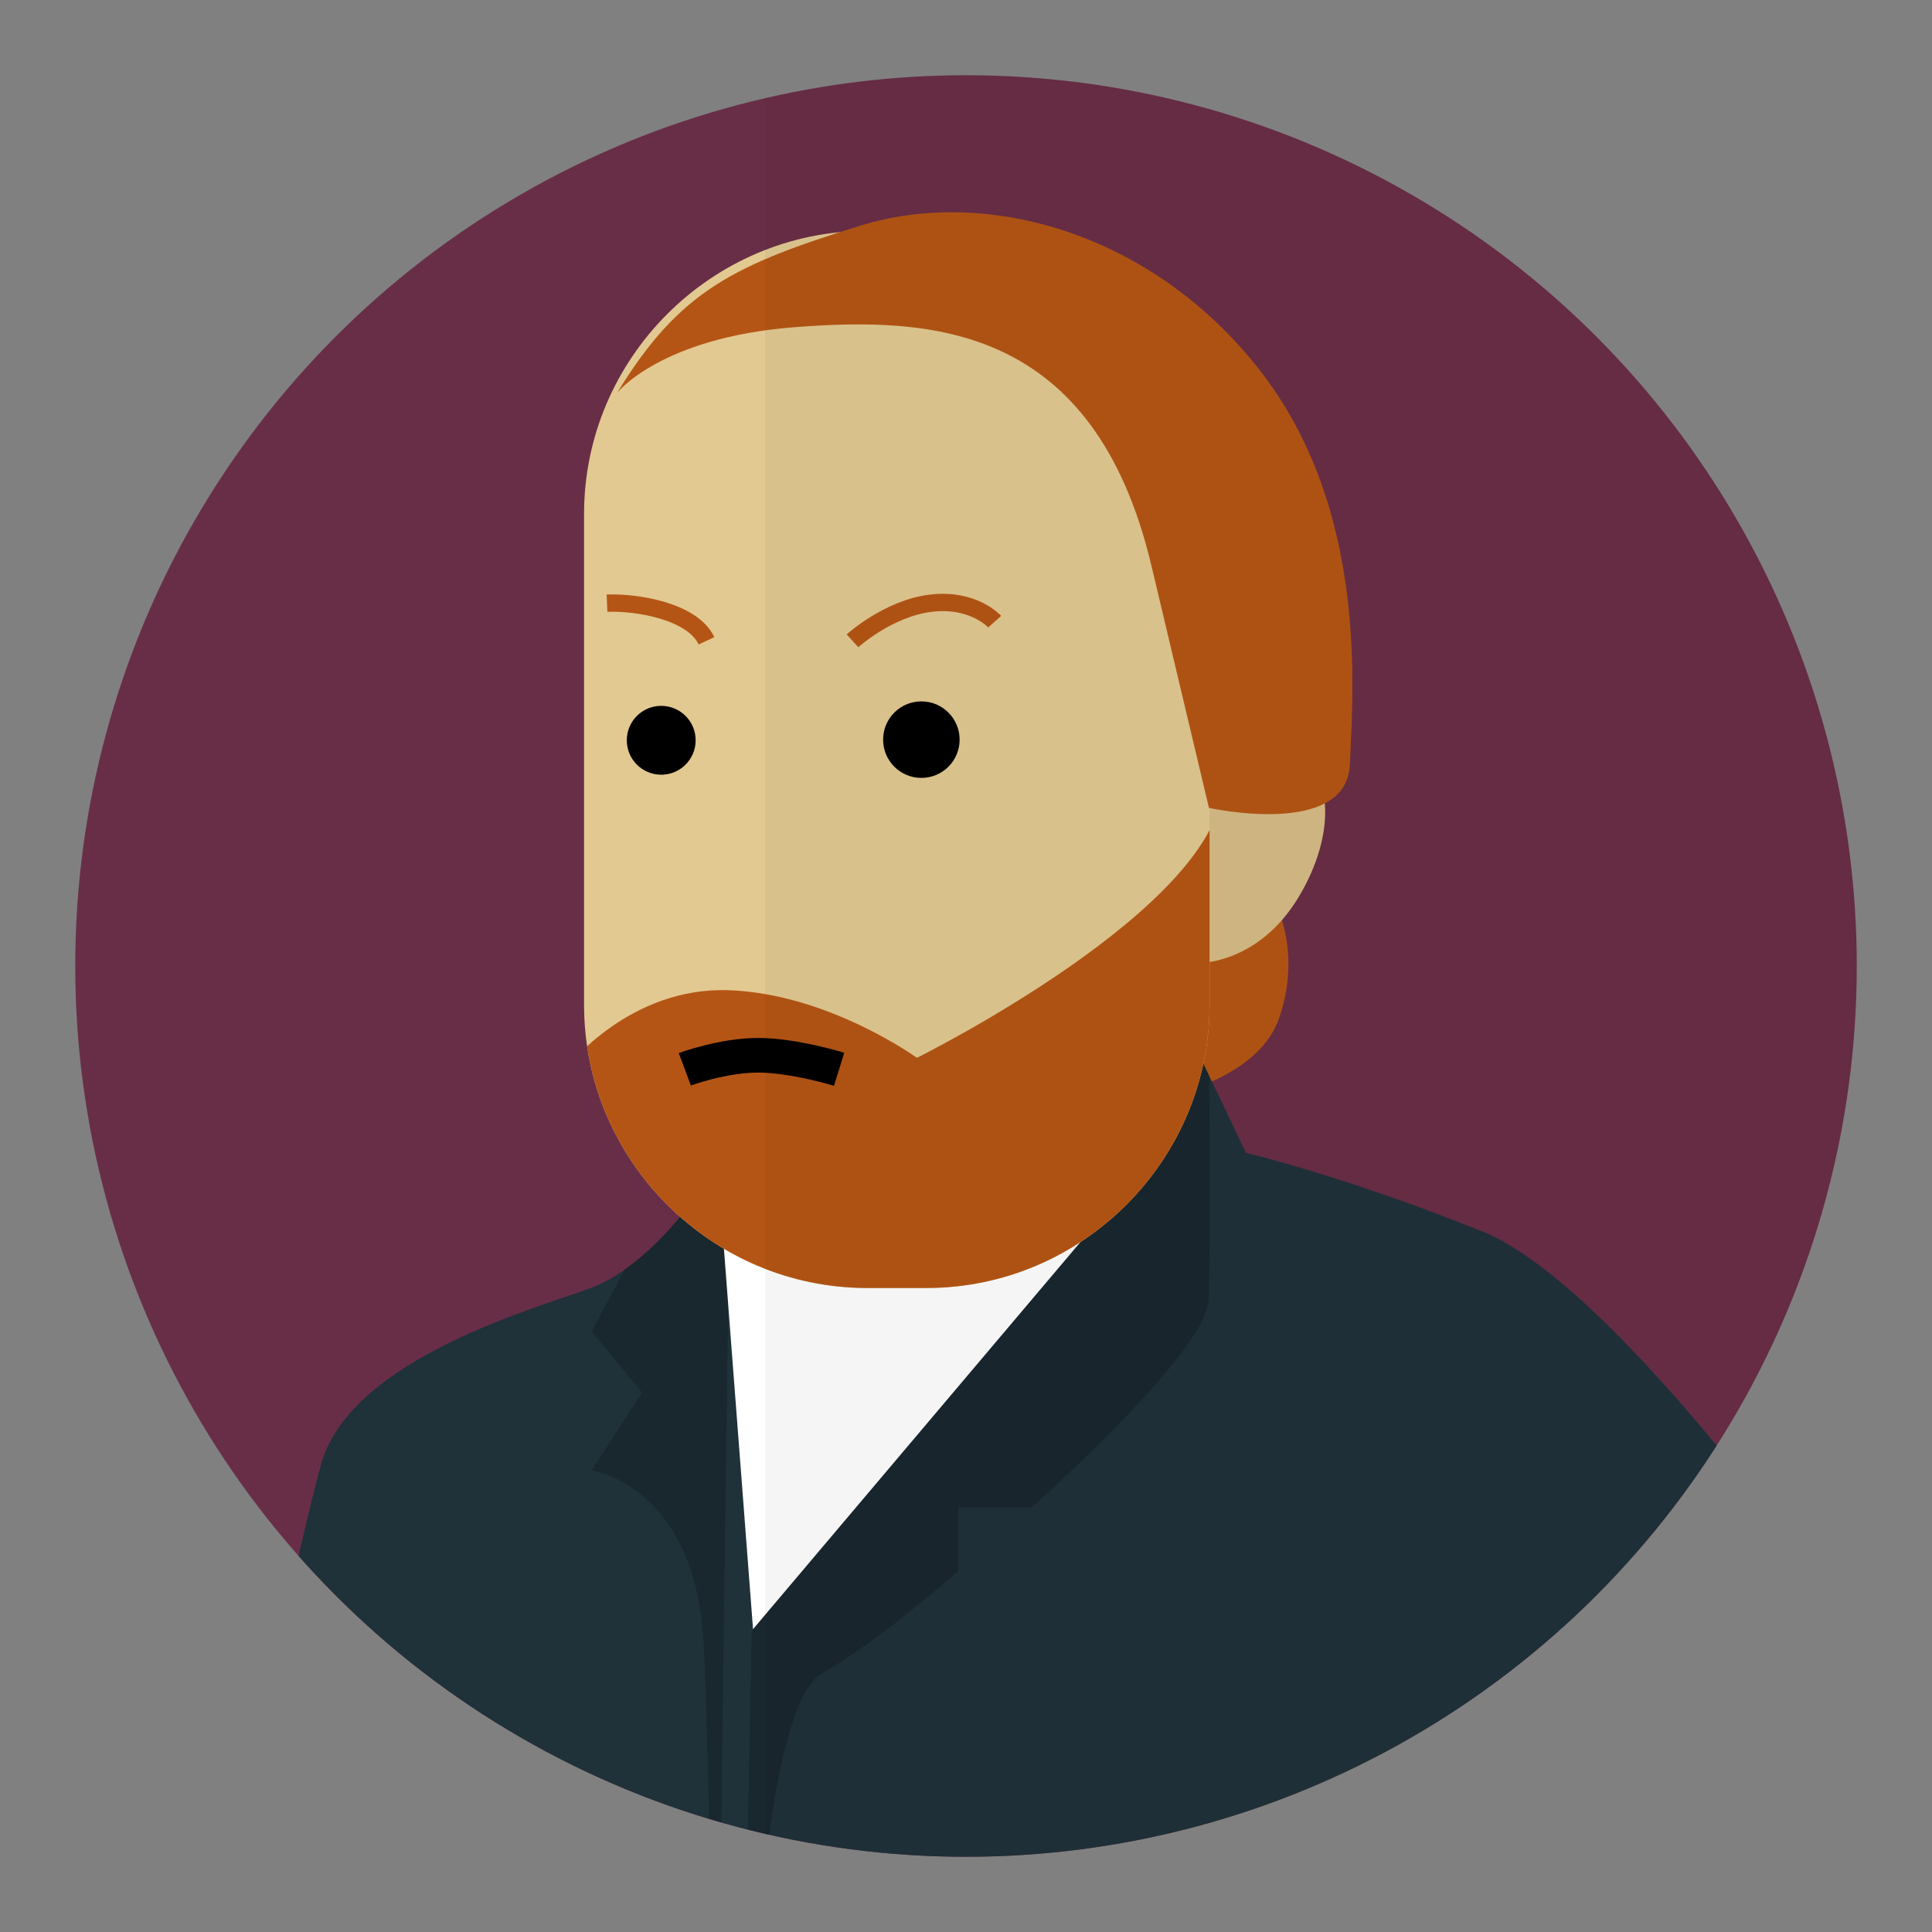 <?xml version="1.0" encoding="utf-8"?>
<!-- Generator: Adobe Illustrator 22.1.0, SVG Export Plug-In . SVG Version: 6.00 Build 0)  -->
<svg version="1.1" id="Layer_1" xmlns="http://www.w3.org/2000/svg" xmlns:xlink="http://www.w3.org/1999/xlink" x="0px" y="0px"
	 viewBox="0 0 303 303" style="enable-background:new 0 0 303 303;" xml:space="preserve">
<rect x="0" y="0" width="303" height="303" fill="#808080" stroke="none"/>
<style type="text/css">
	.st0{clip-path:url(#XMLID_55_);}
	.st1{clip-path:url(#XMLID_56_);fill:none;stroke:#0C242D;stroke-width:4;stroke-miterlimit:10;}
	.st2{opacity:0.57;clip-path:url(#XMLID_57_);fill:none;stroke:#E2C991;stroke-width:4;stroke-miterlimit:10;}
	.st3{fill:#E2C991;}
	.st4{fill:#D6BB85;}
	.st5{fill:none;stroke:#000000;stroke-width:3;stroke-miterlimit:10;}
	.st6{opacity:4.000000e-02;}
	.st7{fill:#132126;}
	.st8{opacity:9.000000e-02;}
	.st9{fill:none;stroke:#000000;stroke-width:2;stroke-miterlimit:10;}
	.st10{clip-path:url(#XMLID_58_);fill:none;stroke:#0C242D;stroke-width:4;stroke-miterlimit:10;}
	.st11{opacity:0.57;clip-path:url(#XMLID_59_);fill:none;stroke:#E2C991;stroke-width:4;stroke-miterlimit:10;}
	.st12{fill:#1F3139;}
	.st13{opacity:0.1;clip-path:url(#XMLID_60_);}
	.st14{opacity:0.1;clip-path:url(#XMLID_61_);}
	.st15{fill:none;stroke:#EFAF00;stroke-width:5;stroke-miterlimit:10;}
	.st16{fill:#6D5525;}
	.st17{fill:#111D21;}
	.st18{clip-path:url(#XMLID_62_);}
	.st19{opacity:0.1;clip-path:url(#XMLID_63_);}
	.st20{opacity:0.1;clip-path:url(#XMLID_64_);}
	.st21{fill:#AA936B;}
	.st22{opacity:0.11;clip-path:url(#XMLID_65_);}
	.st23{clip-path:url(#XMLID_66_);fill:#FFFFFF;}
	.st24{opacity:0.14;clip-path:url(#XMLID_67_);}
	.st25{fill:none;stroke:#000000;stroke-width:5;stroke-miterlimit:10;}
	.st26{opacity:0.21;clip-path:url(#XMLID_68_);}
	.st27{clip-path:url(#XMLID_69_);}
	.st28{opacity:0.11;clip-path:url(#XMLID_70_);}
	.st29{clip-path:url(#XMLID_70_);fill:none;stroke:#B58A28;stroke-width:3;stroke-miterlimit:10;}
	.st30{clip-path:url(#XMLID_71_);fill:#FFFFFF;}
	.st31{opacity:0.14;clip-path:url(#XMLID_72_);}
	.st32{opacity:0.21;clip-path:url(#XMLID_73_);}
	.st33{clip-path:url(#XMLID_69_);fill:none;stroke:#B58A28;stroke-width:3;stroke-miterlimit:10;}
	.st34{fill:#CEB382;}
	.st35{clip-path:url(#XMLID_74_);fill:#D94700;}
	.st36{fill:#4E9687;}
	.st37{fill:none;stroke:#4E9687;stroke-width:2;stroke-miterlimit:10;}
	.st38{clip-path:url(#XMLID_75_);}
	.st39{clip-path:url(#XMLID_76_);fill:#D94700;}
	.st40{opacity:4.000000e-02;clip-path:url(#XMLID_75_);}
	.st41{fill:#B55515;}
	.st42{opacity:0.2;clip-path:url(#XMLID_77_);}
	.st43{fill:#FFFFFF;}
	.st44{fill:none;stroke:#000000;stroke-width:6;stroke-miterlimit:10;}
	.st45{clip-path:url(#XMLID_78_);}
	.st46{opacity:0.2;clip-path:url(#XMLID_79_);}
	.st47{clip-path:url(#XMLID_80_);fill:#B55515;}
	.st48{fill:none;stroke:#B55515;stroke-width:3;stroke-miterlimit:10;}
	.st49{opacity:4.000000e-02;clip-path:url(#XMLID_78_);}
	.st50{opacity:0.12;clip-path:url(#XMLID_81_);}
	.st51{opacity:0.24;clip-path:url(#XMLID_81_);}
	.st52{opacity:0.11;clip-path:url(#XMLID_82_);}
	.st53{fill:none;stroke:#FF2400;stroke-width:6;stroke-miterlimit:10;}
	.st54{opacity:0.12;clip-path:url(#XMLID_83_);}
	.st55{fill:#B6D4E3;}
	.st56{clip-path:url(#XMLID_84_);}
	.st57{opacity:0.12;clip-path:url(#XMLID_85_);}
	.st58{opacity:0.24;clip-path:url(#XMLID_85_);}
	.st59{opacity:0.11;clip-path:url(#XMLID_86_);}
	.st60{opacity:0.12;clip-path:url(#XMLID_87_);}
	.st61{fill:#89CEE8;}
	.st62{opacity:4.000000e-02;clip-path:url(#XMLID_84_);}
	.st63{clip-path:url(#XMLID_88_);}
	.st64{opacity:0.1;clip-path:url(#XMLID_89_);}
	.st65{opacity:0.1;clip-path:url(#XMLID_90_);}
	.st66{fill:none;stroke:#EFAF00;stroke-width:4.534;stroke-miterlimit:10;}
	.st67{clip-path:url(#XMLID_91_);}
	.st68{opacity:0.11;clip-path:url(#XMLID_92_);}
	.st69{clip-path:url(#XMLID_92_);fill:none;stroke:#B58A28;stroke-width:2.712;stroke-miterlimit:10;}
	.st70{clip-path:url(#XMLID_93_);fill:#FFFFFF;}
	.st71{opacity:0.14;clip-path:url(#XMLID_94_);}
	.st72{fill:none;stroke:#000000;stroke-width:2.712;stroke-miterlimit:10;}
	.st73{opacity:0.21;clip-path:url(#XMLID_95_);}
	.st74{clip-path:url(#XMLID_91_);fill:none;stroke:#B58A28;stroke-width:2.712;stroke-miterlimit:10;}
	.st75{clip-path:url(#XMLID_96_);}
	.st76{clip-path:url(#XMLID_97_);fill:none;stroke:#0C242D;stroke-width:3.627;stroke-miterlimit:10;}
	.st77{opacity:0.57;clip-path:url(#XMLID_98_);fill:none;stroke:#E2C991;stroke-width:3.627;stroke-miterlimit:10;}
	.st78{fill:none;stroke:#000000;stroke-width:2.72;stroke-miterlimit:10;}
	.st79{fill:none;stroke:#000000;stroke-width:1.813;stroke-miterlimit:10;}
	.st80{clip-path:url(#XMLID_99_);}
	.st81{clip-path:url(#XMLID_100_);fill:#D94700;}
	.st82{fill:none;stroke:#4E9687;stroke-width:1.817;stroke-miterlimit:10;}
	.st83{opacity:4.000000e-02;clip-path:url(#XMLID_99_);}
	.st84{clip-path:url(#XMLID_101_);}
	.st85{opacity:0.2;clip-path:url(#XMLID_102_);}
	.st86{clip-path:url(#XMLID_103_);fill:#B55515;}
	.st87{fill:none;stroke:#000000;stroke-width:5.429;stroke-miterlimit:10;}
	.st88{fill:none;stroke:#B55515;stroke-width:2.715;stroke-miterlimit:10;}
	.st89{opacity:4.000000e-02;clip-path:url(#XMLID_101_);}
	.st90{clip-path:url(#XMLID_104_);}
	.st91{opacity:0.12;clip-path:url(#XMLID_105_);}
	.st92{opacity:0.24;clip-path:url(#XMLID_105_);}
	.st93{opacity:0.11;clip-path:url(#XMLID_106_);}
	.st94{fill:none;stroke:#000000;stroke-width:2.711;stroke-miterlimit:10;}
	.st95{fill:none;stroke:#FF2400;stroke-width:5.423;stroke-miterlimit:10;}
	.st96{opacity:0.12;clip-path:url(#XMLID_107_);}
	.st97{opacity:4.000000e-02;clip-path:url(#XMLID_104_);}
</style>
<g>
	<defs>
		<circle id="XMLID_45_" cx="-193.6" cy="151.5" r="140.2"/>
	</defs>
	<use xlink:href="#XMLID_45_"  style="overflow:visible;fill:#E5D9C1;"/>
	<clipPath id="XMLID_55_">
		<use xlink:href="#XMLID_45_"  style="overflow:visible;"/>
	</clipPath>
	<rect x="-198.7" y="-62.1" style="opacity:4.000000e-02;clip-path:url(#XMLID_55_);" width="202.4" height="437.2"/>
</g>
<g>
	<defs>
		<circle id="XMLID_47_" cx="151.5" cy="151.5" r="139.7"/>
	</defs>
	<use xlink:href="#XMLID_47_"  style="overflow:visible;fill:#692E47;"/>
	<clipPath id="XMLID_56_">
		<use xlink:href="#XMLID_47_"  style="overflow:visible;"/>
	</clipPath>
	<g style="clip-path:url(#XMLID_56_);">
		<path class="st41" d="M200.6,143.1c0,0,3.3,7.1,0,16.6c-3.3,9.5-17.5,12.2-17.5,12.2l5.5-22.8L200.6,143.1z"/>
		<path class="st4" d="M188.4,151c0,0,9,0,15.2-10.2c6.2-10.2,5.6-21.1-1.9-22.8c-7.4-1.7-15.1,9.8-15.1,9.8L188.4,151z"/>
		<g>
			<defs>
				<path id="XMLID_49_" d="M292.1,257.8c0-1.3-37.7-55.9-59.7-64.7c-22-8.8-37-12.3-37-12.3l-7.3-15.3l-84.6,8l3.9,16.4
					c0,0-6.7,9-14.5,12c-7.8,3-37.7,10.9-42.5,27.6S23.9,350.2,23.9,350.2h266.5L292.1,257.8z"/>
			</defs>
			<use xlink:href="#XMLID_49_"  style="overflow:visible;fill:#1F3139;"/>
			<clipPath id="XMLID_57_">
				<use xlink:href="#XMLID_49_"  style="overflow:visible;"/>
			</clipPath>
			<path style="opacity:0.2;clip-path:url(#XMLID_57_);" d="M189.5,153.4c0,0,0.5,42.5,0,50.7c-0.5,8.2-27.7,32.3-27.7,32.3h-11.5
				v10c0,0-13.5,11.8-21.2,15.9c-7.7,4.1-9.8,38.6-9.8,38.6l-3.3,52.2l1.9-97.1L189.5,153.4z"/>
			<path style="opacity:0.2;clip-path:url(#XMLID_57_);" d="M108.6,179.3l-15.8,29.5l7.9,9.6l-7.9,12.2c0,0,16.5,2.3,17.6,27.7
				c1.1,25.4,2,87.6,2,87.6s1.7-148.4,2.2-160.2C115.1,173.8,108.6,179.3,108.6,179.3z"/>
		</g>
		<polygon class="st43" points="173.5,190 118.1,255.5 113.4,194.1 		"/>
		<g>
			<defs>
				<path id="XMLID_48_" d="M145.3,202H136c-24.4,0-44.4-20-44.4-44.4v-77c0-24.4,20-44.4,44.4-44.4h9.3c24.4,0,44.4,20,44.4,44.4
					v77C189.7,182,169.7,202,145.3,202z"/>
			</defs>
			<use xlink:href="#XMLID_48_"  style="overflow:visible;fill:#E2C991;"/>
			<clipPath id="XMLID_58_">
				<use xlink:href="#XMLID_48_"  style="overflow:visible;"/>
			</clipPath>
			<path style="clip-path:url(#XMLID_58_);fill:#B55515;" d="M89.1,167.2c0,0,9.7-12.5,25.3-11.9c15.6,0.6,29.4,10.6,29.4,10.6
				s48-23.8,48-43.2c0,32.5,6.1,59.7-30.5,79.8S88,184.9,89.1,167.2z"/>
		</g>
		<circle cx="144.5" cy="116" r="6"/>
		<circle cx="103.7" cy="116.1" r="5.4"/>
		<path class="st87" d="M107.4,167.7c0,0,5.9-2.2,11.5-2.2c5.6,0,12.7,2.2,12.7,2.2"/>
		<path class="st41" d="M96.8,61.6c0,0,6.8-8.7,28-10.3s46.8-0.5,55.8,37.5c9,37.9,9,37.9,9,37.9s21.6,4.8,22.1-6.8
			s2.9-40-14.1-61.8s-43.1-28.8-62.7-22.7S106.6,45.5,96.8,61.6z"/>
		<path class="st88" d="M110.8,100.5c-2.2-4.7-11.1-6.1-15.6-5.9"/>
		<path class="st88" d="M133.7,100.5c0,0,5.6-5.1,12.3-5.9c6.7-0.8,10,2.9,10,2.9"/>
	</g>
	<rect x="120" y="-66.2" style="opacity:4.000000e-02;clip-path:url(#XMLID_56_);" width="201.5" height="435.4"/>
</g>
</svg>
